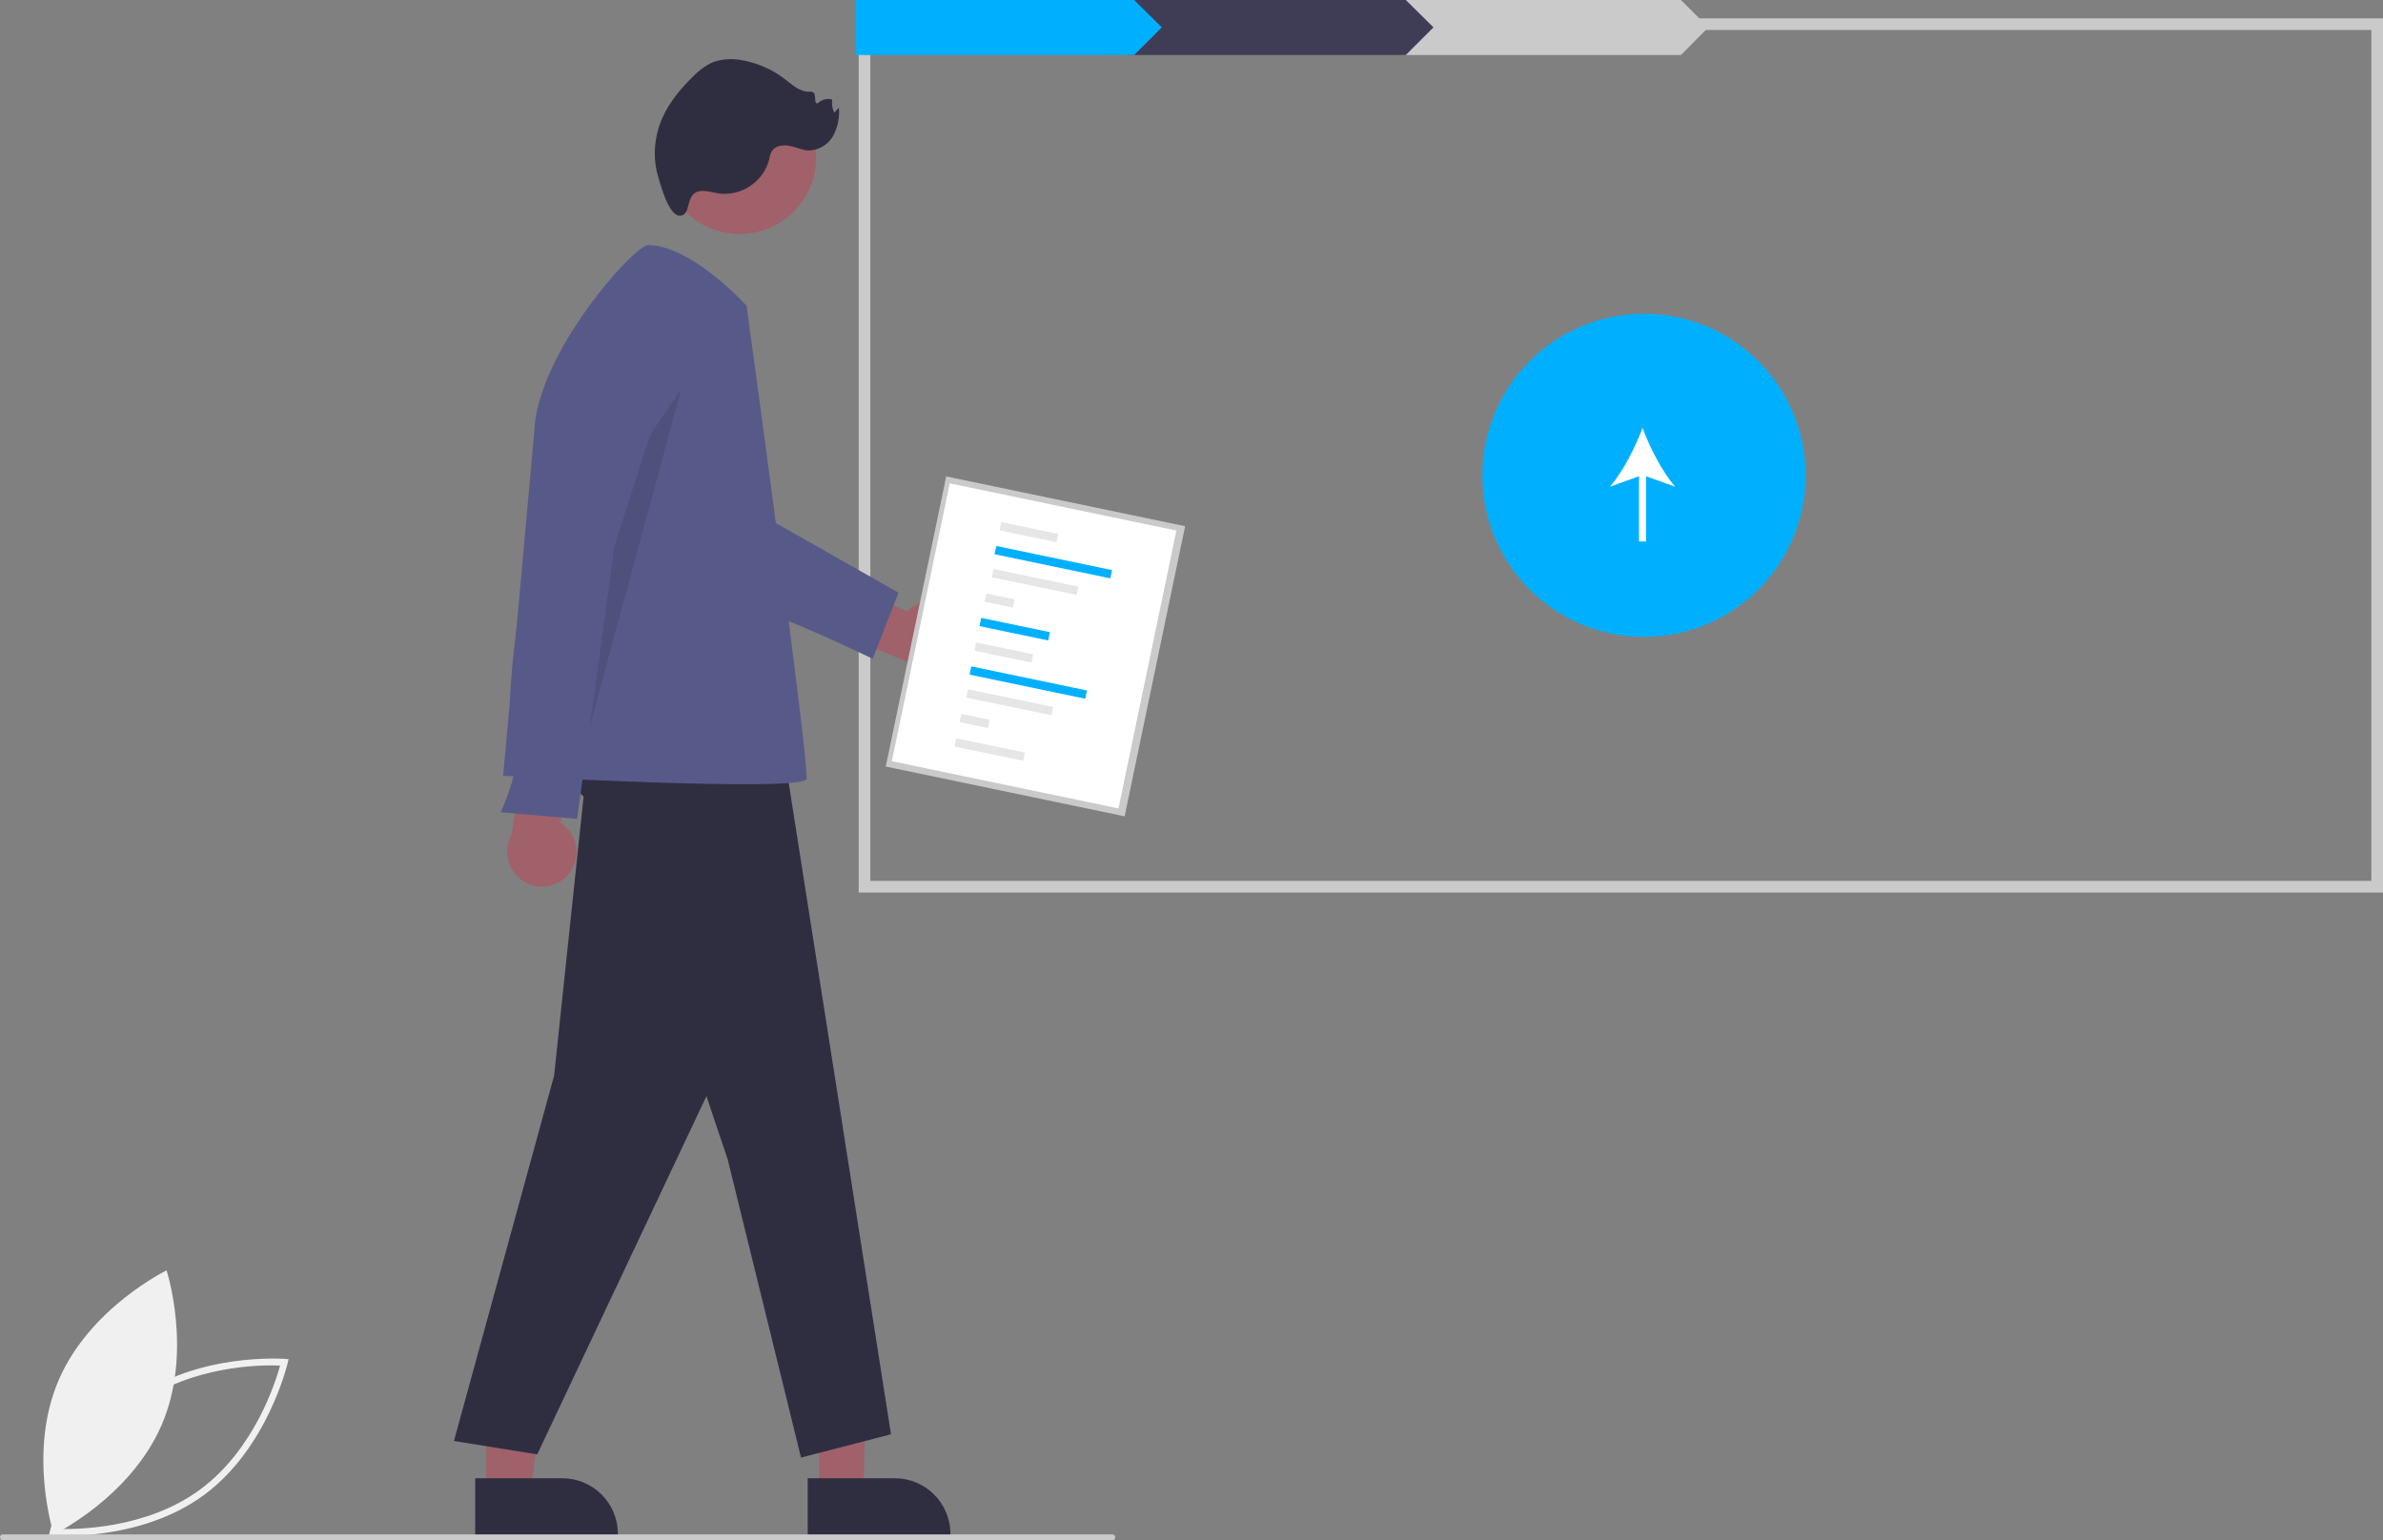 <?xml version="1.0" encoding="utf-8"?>
<!-- Generator: Adobe Illustrator 26.0.1, SVG Export Plug-In . SVG Version: 6.00 Build 0)  -->
<svg version="1.1" id="图层_1" xmlns="http://www.w3.org/2000/svg" xmlns:xlink="http://www.w3.org/1999/xlink" x="0px" y="0px"
	 viewBox="0 0 818.4 529.1" style="enable-background:new 0 0 818.4 529.1;" xml:space="preserve">
<rect x="0" y="0" width="818.4" height="529.1" fill="#808080" stroke="none"/>
<style type="text/css">
	.st0{opacity:0;fill:#FFFFFF;}
	.st1{fill:#CACACA;}
	.st2{fill:#00B0FF;}
	.st3{fill:#FFFFFF;}
	.st4{fill:#3F3D56;}
	.st5{fill:#F0F0F0;}
	.st6{fill:#A0616A;}
	.st7{fill:#2F2E41;}
	.st8{fill:#575A89;}
	.st9{opacity:0.1;enable-background:new    ;}
	.st10{fill:#E6E6E6;}
</style>
<path class="st0" d="M816.4,304.6H296.9V8.3h519.5V304.6z"/>
<path class="st1" d="M818.4,306.6H294.9V6.3h523.5V306.6z M298.9,302.6h515.5V10.3H298.9V302.6z"/>
<circle class="st2" cx="564.6" cy="163.3" r="55.5"/>
<path class="st3" d="M575.3,167.2c-4.5-5.2-8.7-13.5-11.2-20.2c-2.5,6.7-6.7,15-11.2,20.2l10-3.6V186h2.4v-22.4L575.3,167.2z"/>
<polygon class="st1" points="577.3,18.9 481.6,18.9 481.6,0 577.3,0 586.7,9.4 "/>
<polygon class="st4" points="482.8,18.9 387.2,18.9 387.2,0 482.8,0 492.3,9.4 "/>
<polygon class="st2" points="389.5,18.9 293.9,18.9 293.9,0 389.5,0 399,9.4 "/>
<path class="st5" d="M16.8,527.4l0.3-1.3c0.1-0.3,6.8-29.2,28.8-45.4c22.1-16.2,51.6-13.9,51.9-13.9l1.3,0.1l-0.3,1.3
	c-0.1,0.3-6.8,29.2-28.8,45.4c-22.1,16.2-51.6,13.9-51.9,13.9L16.8,527.4z M47.3,482.6c-18.6,13.7-26,36.8-27.5,42.6
	c6,0.2,30.3,0.2,48.9-13.5c18.6-13.7,25.9-36.8,27.5-42.6C90.2,468.8,65.9,468.9,47.3,482.6z"/>
<path class="st5" d="M55.6,489.3c-10.7,25-37.1,37.8-37.1,37.8s-9.1-27.9,1.6-52.9s37.1-37.8,37.1-37.8S66.3,464.3,55.6,489.3z"/>
<path class="st6" d="M329.6,211.7c-3.7-5.4-11.1-6.7-16.4-3c-0.6,0.4-1.1,0.8-1.6,1.3l-24.9-10.4l-10,13.6l35.4,14.3
	c4.9,4.3,12.4,3.9,16.8-1C332.4,222.2,332.7,216.2,329.6,211.7L329.6,211.7z"/>
<polygon class="st6" points="281.3,512.7 296.5,512.7 297.9,458.7 281.3,454.1 "/>
<path class="st7" d="M277.4,507.8l29.9,0h0c10.5,0,19.1,8.5,19.1,19.1v0.6l-49,0L277.4,507.8z"/>
<polygon class="st6" points="167,512.7 182.2,512.7 189.5,454.1 167,454.1 "/>
<path class="st7" d="M163.2,507.8l29.9,0h0c10.5,0,19.1,8.5,19.1,19.1v0.6l-49,0L163.2,507.8z"/>
<path class="st8" d="M258.4,175.1l50.2,28.5l-8.9,22.7c0,0-31-14.9-33-13.9S258.4,175.1,258.4,175.1z"/>
<path class="st7" d="M201.8,260.7l-11.5,108.8L155.9,495l28.6,4.6L267,324.9L252.1,231l-25.2-9.2L201.8,260.7z"/>
<path class="st7" d="M183.4,259.6c0,0,28.6,16.8,38,49.5c10,35,28.5,89.1,28.5,89.1l25.2,102.5l30.9-8l-36.6-233.1l-30.9-26.3
	l-40.1-4.6L183.4,259.6z"/>
<circle class="st6" cx="254" cy="54.1" r="26.3"/>
<path class="st8" d="M256.4,105c0,0-18.9-20.8-33.8-20.8c-4.8,0-38.1,37.1-39.1,63.9l-10.7,118.4c0,0,103.1,5.7,104.2,1.1
	S256.4,105,256.4,105z"/>
<path class="st7" d="M240.9,65.6c2.1-0.1,4.2,0.6,6.3,0.9c7.8,0.8,15-4.2,17-11.8c0.1-1,0.4-1.9,0.9-2.8c1.2-1.9,3.8-2.2,6-1.8
	s4.2,1.4,6.4,1.6c3.5,0,6.7-1.8,8.5-4.8c1.7-3,2.4-6.4,2.1-9.9l-1.6,1.7c-0.7-1.4-0.9-3-0.7-4.5c-1.8-0.5-3.6,0-5,1.3
	c-1.4,0.2-0.4-2.7-1.4-3.7c-0.5-0.3-1.1-0.4-1.7-0.3c-3.1,0-5.5-2.3-8-4.2c-4.2-3.3-9.1-5.5-14.3-6.5c-3.5-0.8-7.1-0.6-10.4,0.5
	c-2.7,1.2-5,2.9-7,5c-5.1,4.9-9.7,10.8-11.8,17.6c-1.7,5.6-1.8,11.5-0.1,17.1c0.9,2.9,3.5,12.9,7.3,13.1
	C237.8,74.2,234.9,65.9,240.9,65.6z"/>
<polygon class="st9" points="234,133.6 207.1,173.1 198.4,265 "/>
<path class="st6" d="M194.9,300.7c4.4-4.8,4.1-12.3-0.7-16.7c-0.5-0.5-1.1-0.9-1.7-1.3l4.7-26.6l-15.5-6.8l-6.1,37.6
	c-3.1,5.8-1,13,4.7,16.1C185.2,305.8,191.2,304.8,194.9,300.7L194.9,300.7z"/>
<path class="st8" d="M209.6,96.4L182,185.7c0,0-10.2,57-5.7,66.1s-4.4,27.2-4.4,27.2l26.3,2.3l12.8-93.6l22.7-71.3
	C233.8,116.4,242.8,90.6,209.6,96.4z"/>
<rect id="e8310426-6c31-4dda-9e6e-1765924c3d10" x="304.7" y="180.1" transform="matrix(0.204 -0.979 0.979 0.204 65.724 524.884)" class="st1" width="101.8" height="83.8"/>
<rect id="bd122e35-a1c1-49ee-8743-926b8ce798e5" x="306.4" y="182.2" transform="matrix(0.204 -0.979 0.979 0.204 65.413 524.284)" class="st3" width="97.5" height="79.5"/>
<g id="b64708cb-dce5-48be-ac10-94f92b9c889b">
	
		<rect id="e09379fd-2478-48f1-b81f-f54c4e3c9c7a" x="351.9" y="172.8" transform="matrix(0.204 -0.979 0.979 0.204 102.298 491.44)" class="st10" width="2.9" height="20"/>
	
		<rect id="b4bf12c6-107b-4d74-a31b-e84a4ab6c7a8" x="360.3" y="172.8" transform="matrix(0.204 -0.979 0.979 0.204 98.895 507.872)" class="st2" width="2.9" height="40.6"/>
	
		<rect id="bbdf33c8-f624-40e0-a78f-3d0040dad156" x="354" y="185.1" transform="matrix(0.204 -0.979 0.979 0.204 87.164 507.1)" class="st10" width="2.9" height="29.8"/>
	
		<rect id="b44a9e07-be4b-414d-8ba3-c4e4a982d953" x="341.9" y="201.4" transform="matrix(0.204 -0.979 0.979 0.204 71.238 500.345)" class="st10" width="2.9" height="9.9"/>
	
		<rect id="f17ee27a-91b7-41cc-9a5a-26a98e12cdc2" x="347.1" y="204.1" transform="matrix(0.204 -0.979 0.979 0.204 65.771 513.26)" class="st2" width="2.9" height="24.1"/>
	
		<rect id="f9a19cfe-d4ee-44fa-ab4d-3d6547ba1e46" x="343.3" y="214.2" transform="matrix(0.204 -0.979 0.979 0.204 54.931 515.93)" class="st10" width="2.9" height="20"/>
	
		<rect id="b9542e79-7d8c-492f-96e6-2c189a246911" x="351.7" y="214.2" transform="matrix(0.204 -0.979 0.979 0.204 51.528 532.363)" class="st2" width="2.9" height="40.6"/>
	
		<rect id="f3fa939e-a9e2-4fac-b505-074c9ee61dc4" x="345.4" y="226.4" transform="matrix(0.204 -0.979 0.979 0.204 39.797 531.591)" class="st10" width="2.9" height="29.8"/>
	
		<rect id="a1de6102-8b84-4497-ba07-467d8fb2348b" x="333.3" y="242.8" transform="matrix(0.204 -0.979 0.979 0.204 23.87 524.836)" class="st10" width="2.9" height="9.9"/>
	
		<rect id="be3007b6-c1ef-41ba-b96c-a7356ec98b0f" x="338.5" y="245.5" transform="matrix(0.204 -0.979 0.979 0.204 18.403 537.751)" class="st10" width="2.9" height="24.1"/>
</g>
<path class="st1" d="M382,529.1H1c-0.6,0-1-0.4-1-1s0.4-1,1-1h381c0.6,0,1,0.4,1,1S382.6,529.1,382,529.1z"/>
</svg>
